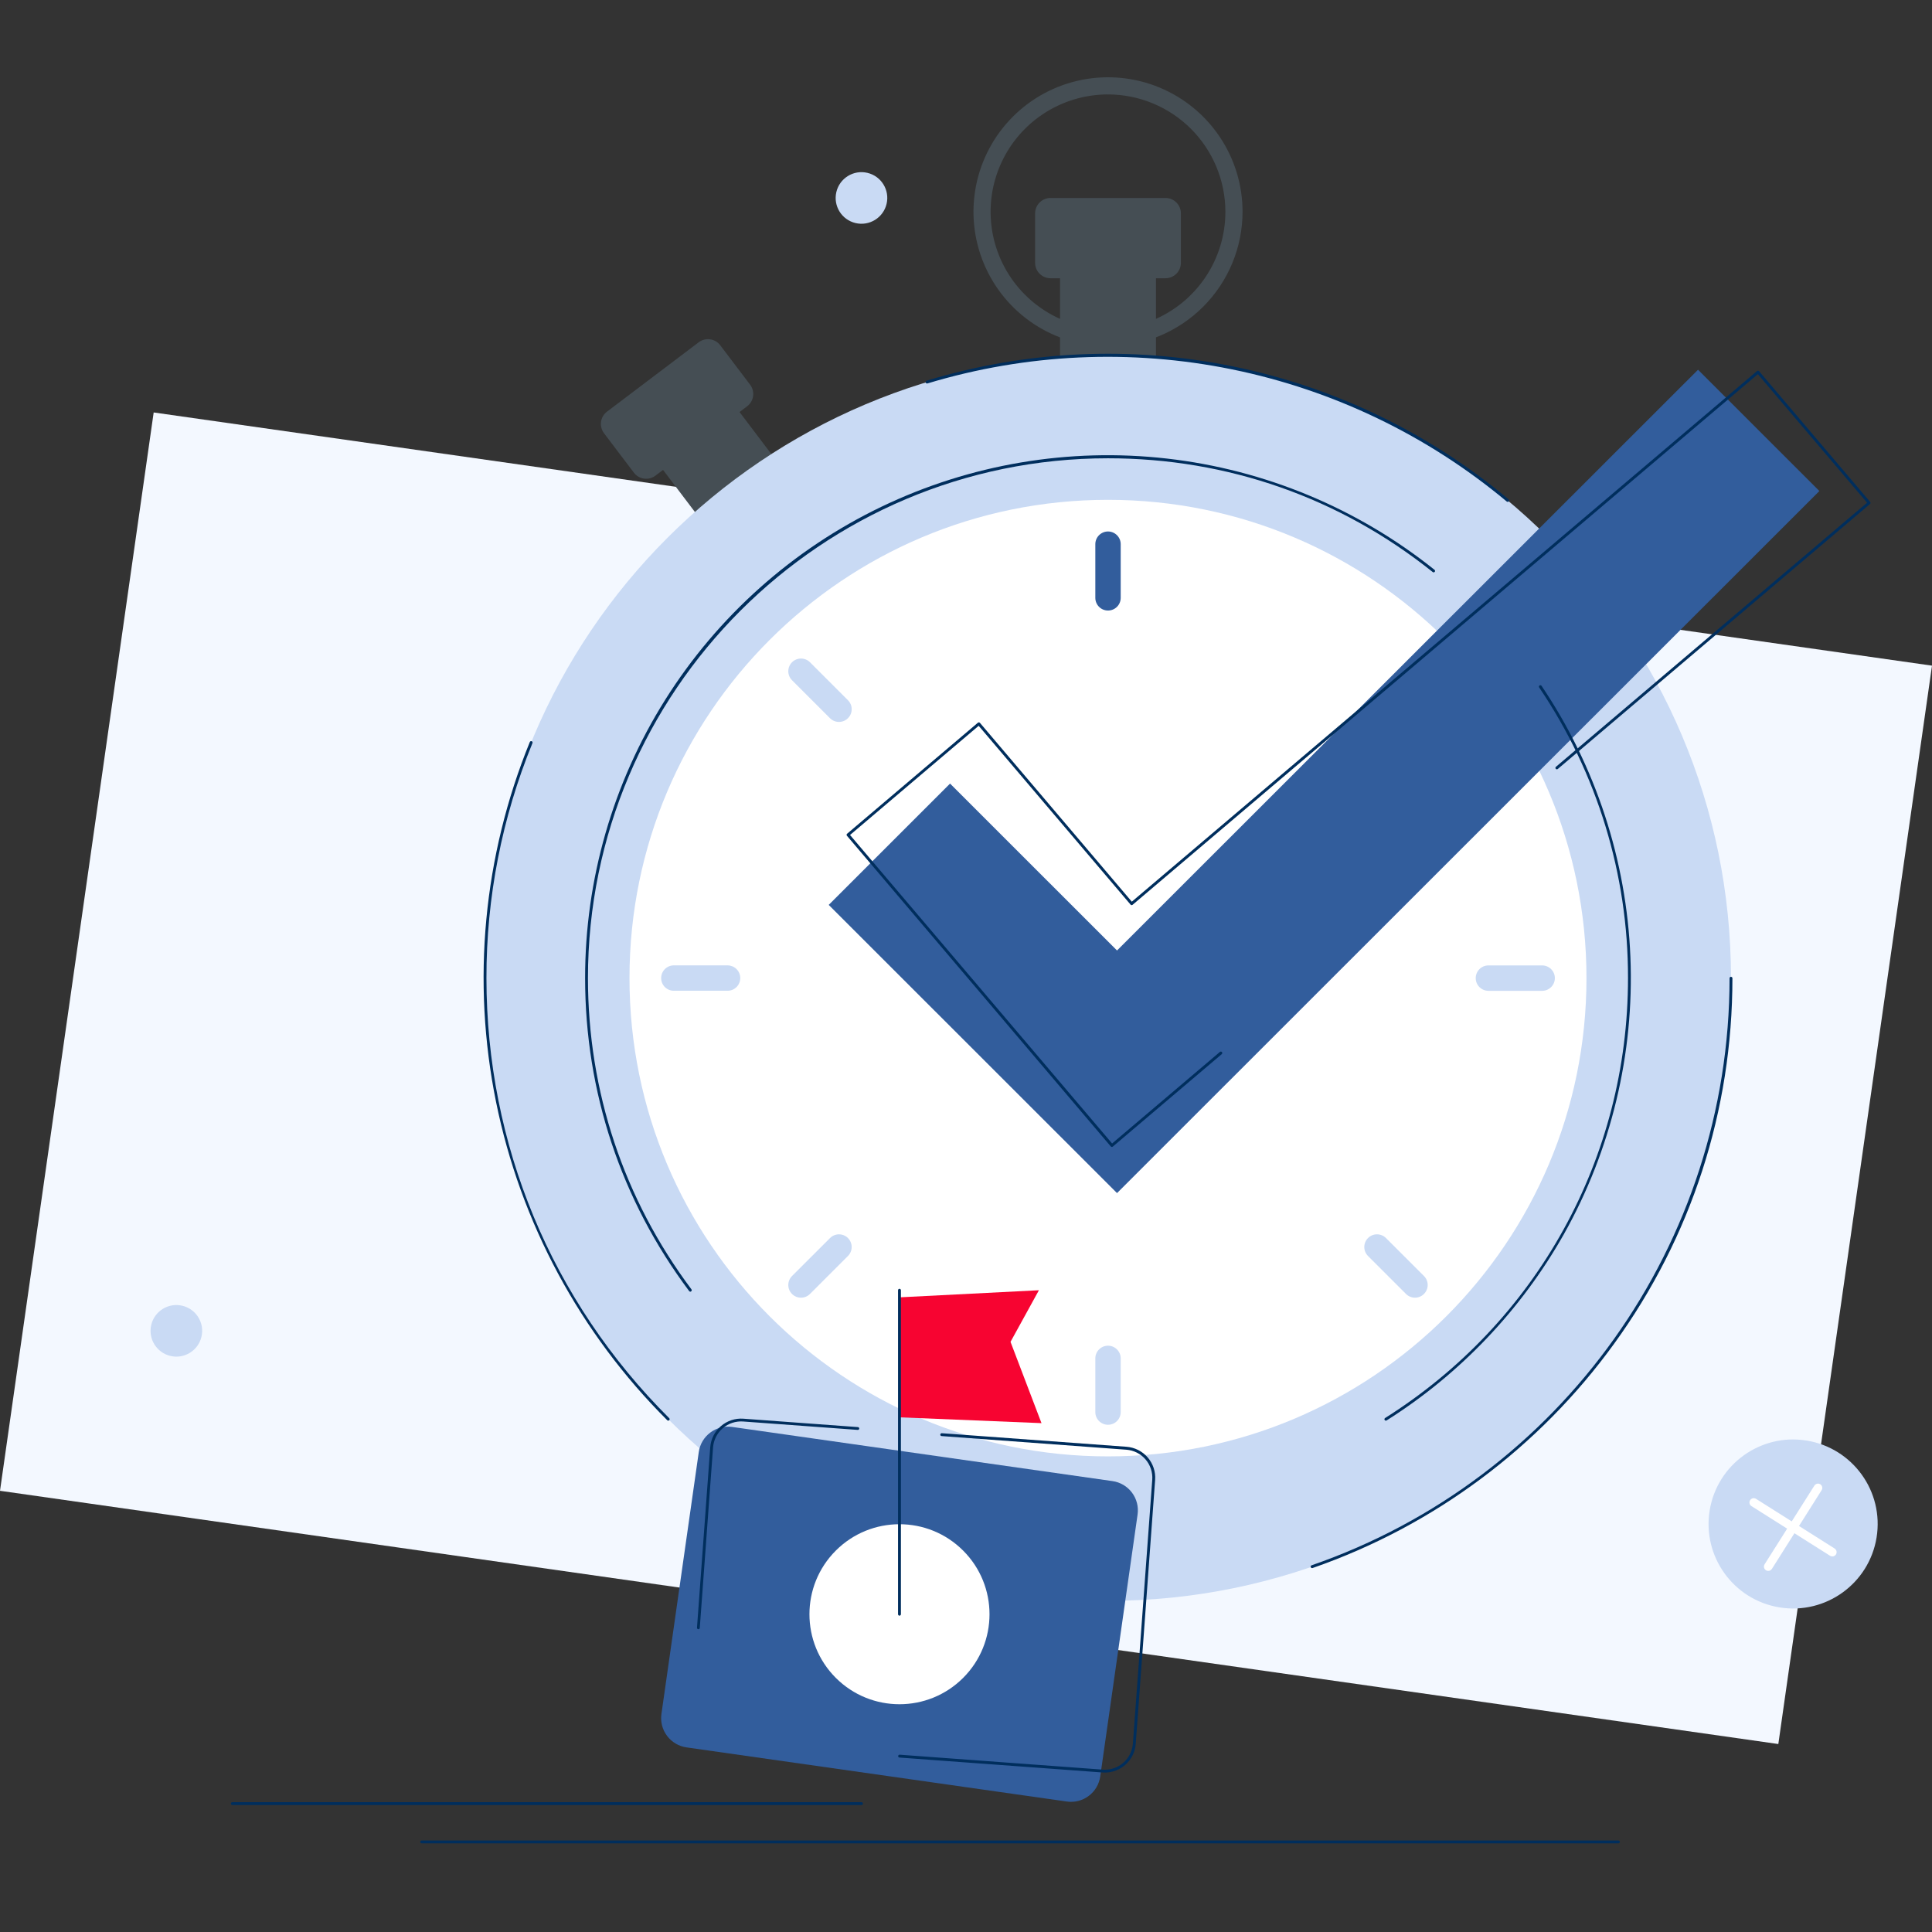 <svg width="96" height="96" viewBox="0 0 96 96" fill="none" xmlns="http://www.w3.org/2000/svg">
<rect x="0" y="0" width="96" height="96" fill="#333333" stroke="none"/>
<path d="M96 33.076L88.364 86.66L23.045 77.359L19.794 76.896L9.922 75.49L4.327 74.693L0 74.077L7.636 20.495L96 33.076Z" fill="#F3F8FF"/>
<path d="M34.992 19.568L32.551 21.415C32.175 21.699 32.102 22.233 32.386 22.609L35.891 27.238C36.175 27.613 36.71 27.687 37.085 27.403L39.526 25.557C39.902 25.273 39.976 24.738 39.692 24.363L36.187 19.733C35.902 19.358 35.368 19.284 34.992 19.568Z" fill="#454E54"/>
<path d="M34.716 17.009L30.162 20.454C29.824 20.709 29.758 21.19 30.013 21.527L31.497 23.486C31.752 23.823 32.233 23.89 32.57 23.634L37.124 20.189C37.462 19.934 37.528 19.453 37.273 19.116L35.789 17.157C35.534 16.82 35.053 16.753 34.716 17.009Z" fill="#454E54"/>
<path d="M56.586 12.044H53.525C53.054 12.044 52.672 12.426 52.672 12.897V18.702C52.672 19.173 53.054 19.555 53.525 19.555H56.586C57.057 19.555 57.439 19.173 57.439 18.702V12.897C57.439 12.426 57.057 12.044 56.586 12.044Z" fill="#454E54"/>
<path d="M57.911 9.837H52.2C51.777 9.837 51.434 10.18 51.434 10.603V13.06C51.434 13.483 51.777 13.826 52.2 13.826H57.911C58.335 13.826 58.678 13.483 58.678 13.06V10.603C58.678 10.18 58.335 9.837 57.911 9.837Z" fill="#454E54"/>
<path d="M55.056 79.545C72.153 79.545 86.012 65.691 86.012 48.602C86.012 31.512 72.153 17.659 55.056 17.659C37.959 17.659 24.1 31.512 24.1 48.602C24.1 65.691 37.959 79.545 55.056 79.545Z" fill="#C9DAF4"/>
<path d="M55.055 72.367C68.186 72.367 78.831 61.727 78.831 48.602C78.831 35.476 68.186 24.836 55.055 24.836C41.924 24.836 31.279 35.476 31.279 48.602C31.279 61.727 41.924 72.367 55.055 72.367Z" fill="white"/>
<path d="M34.301 64.183C34.29 64.183 34.279 64.18 34.27 64.175C34.26 64.17 34.251 64.162 34.245 64.154C30.861 59.638 29.074 54.26 29.074 48.6C29.071 43.707 30.45 38.913 33.054 34.77C35.658 30.627 39.381 27.303 43.792 25.183C48.204 23.063 53.125 22.232 57.988 22.786C62.852 23.34 67.46 25.256 71.281 28.314C71.295 28.326 71.305 28.343 71.307 28.362C71.309 28.381 71.303 28.4 71.291 28.414C71.28 28.429 71.262 28.438 71.244 28.44C71.225 28.442 71.206 28.437 71.192 28.425C66.569 24.727 60.99 22.772 55.056 22.772C40.805 22.773 29.215 34.36 29.215 48.6C29.215 54.227 30.993 59.575 34.358 64.067C34.369 64.082 34.374 64.101 34.371 64.119C34.369 64.138 34.359 64.155 34.344 64.166C34.332 64.176 34.317 64.182 34.301 64.183Z" fill="#002E5D"/>
<path d="M33.206 70.592C33.197 70.592 33.188 70.59 33.179 70.587C33.17 70.583 33.162 70.578 33.156 70.571C28.823 66.252 25.863 60.749 24.648 54.754C23.433 48.759 24.016 42.539 26.325 36.874C26.328 36.865 26.333 36.856 26.339 36.849C26.346 36.842 26.354 36.836 26.363 36.832C26.371 36.828 26.381 36.826 26.391 36.826C26.4 36.826 26.41 36.828 26.419 36.831C26.428 36.835 26.436 36.84 26.443 36.847C26.45 36.854 26.455 36.862 26.459 36.871C26.462 36.88 26.464 36.89 26.463 36.9C26.463 36.91 26.461 36.919 26.456 36.928C24.941 40.633 24.165 44.598 24.171 48.6C24.171 56.867 27.397 64.633 33.253 70.469C33.263 70.479 33.27 70.491 33.273 70.505C33.276 70.519 33.274 70.533 33.269 70.546C33.264 70.559 33.255 70.57 33.243 70.578C33.231 70.586 33.218 70.59 33.204 70.59L33.206 70.592Z" fill="#002E5D"/>
<path d="M65.197 77.918C65.18 77.918 65.163 77.912 65.15 77.901C65.138 77.89 65.129 77.875 65.126 77.858C65.123 77.842 65.126 77.825 65.135 77.81C65.144 77.795 65.157 77.784 65.173 77.779C77.598 73.476 85.941 61.751 85.941 48.602C85.942 48.584 85.951 48.568 85.964 48.556C85.977 48.544 85.994 48.537 86.012 48.537C86.029 48.537 86.046 48.544 86.06 48.556C86.073 48.568 86.081 48.584 86.083 48.602C86.083 55.178 84.051 61.462 80.205 66.769C76.47 71.931 71.239 75.822 65.22 77.915C65.213 77.917 65.205 77.918 65.197 77.918Z" fill="#002E5D"/>
<path d="M74.915 24.936C74.898 24.937 74.882 24.931 74.869 24.92C70.934 21.635 66.243 19.379 61.22 18.354C56.196 17.33 50.996 17.57 46.088 19.052C46.079 19.055 46.069 19.056 46.06 19.056C46.05 19.055 46.04 19.053 46.032 19.049C46.023 19.044 46.015 19.038 46.009 19.031C46.003 19.023 45.998 19.015 45.995 19.005C45.992 18.996 45.992 18.986 45.993 18.977C45.994 18.967 45.997 18.957 46.002 18.949C46.007 18.941 46.013 18.933 46.021 18.927C46.029 18.922 46.038 18.918 46.047 18.915C50.977 17.418 56.202 17.173 61.251 18.203C66.299 19.232 71.011 21.503 74.96 24.811C74.974 24.823 74.983 24.841 74.985 24.859C74.987 24.878 74.981 24.897 74.969 24.911C74.962 24.919 74.954 24.926 74.945 24.93C74.935 24.934 74.925 24.937 74.915 24.936Z" fill="#002E5D"/>
<path d="M55.056 17.205C53.734 17.205 52.442 16.813 51.342 16.079C50.243 15.345 49.386 14.301 48.88 13.08C48.374 11.859 48.242 10.515 48.5 9.219C48.758 7.923 49.394 6.732 50.329 5.797C51.264 4.863 52.455 4.226 53.752 3.968C55.049 3.711 56.393 3.843 57.615 4.349C58.836 4.855 59.88 5.711 60.615 6.81C61.35 7.909 61.742 9.201 61.742 10.523C61.74 12.294 61.035 13.993 59.781 15.245C58.528 16.498 56.829 17.203 55.056 17.205ZM55.056 4.692C53.903 4.692 52.775 5.034 51.816 5.674C50.856 6.315 50.108 7.225 49.667 8.291C49.225 9.356 49.109 10.529 49.334 11.66C49.559 12.791 50.115 13.83 50.931 14.645C51.747 15.461 52.786 16.016 53.917 16.241C55.049 16.466 56.222 16.351 57.288 15.909C58.354 15.468 59.265 14.721 59.906 13.762C60.547 12.803 60.889 11.676 60.889 10.523C60.887 8.977 60.272 7.495 59.179 6.402C58.085 5.309 56.603 4.694 55.056 4.692V4.692Z" fill="#454E54"/>
<path d="M55.056 30.337C54.889 30.337 54.729 30.271 54.611 30.153C54.492 30.035 54.426 29.874 54.426 29.707V27.04C54.426 26.872 54.492 26.712 54.611 26.594C54.729 26.476 54.889 26.409 55.056 26.409C55.224 26.409 55.384 26.476 55.502 26.594C55.621 26.712 55.687 26.872 55.687 27.04V29.706C55.687 29.789 55.671 29.871 55.639 29.948C55.608 30.024 55.561 30.094 55.503 30.152C55.444 30.211 55.374 30.258 55.298 30.289C55.221 30.321 55.139 30.337 55.056 30.337Z" fill="#325D9C"/>
<path d="M76.628 49.233C76.977 49.233 77.26 48.95 77.26 48.602C77.26 48.254 76.977 47.971 76.628 47.971H73.959C73.611 47.971 73.328 48.254 73.328 48.602C73.328 48.95 73.611 49.233 73.959 49.233H76.628Z" fill="#C9DAF4"/>
<path d="M67.976 61.517C68.094 61.399 68.255 61.333 68.422 61.333C68.589 61.333 68.749 61.399 68.868 61.517L70.756 63.404C70.815 63.462 70.861 63.532 70.893 63.609C70.925 63.685 70.941 63.767 70.941 63.85C70.941 63.933 70.925 64.015 70.893 64.091C70.861 64.168 70.815 64.237 70.756 64.296C70.698 64.355 70.628 64.401 70.551 64.433C70.475 64.465 70.393 64.481 70.31 64.481C70.227 64.481 70.145 64.465 70.068 64.433C69.992 64.401 69.922 64.355 69.864 64.296L67.976 62.409C67.917 62.351 67.871 62.281 67.839 62.205C67.807 62.128 67.791 62.046 67.791 61.963C67.791 61.88 67.807 61.798 67.839 61.722C67.871 61.645 67.917 61.576 67.976 61.517Z" fill="#C9DAF4"/>
<path d="M55.056 66.867C55.224 66.867 55.384 66.933 55.502 67.052C55.621 67.17 55.687 67.33 55.687 67.497V70.166C55.687 70.333 55.621 70.493 55.502 70.612C55.384 70.73 55.224 70.796 55.056 70.796C54.889 70.796 54.729 70.73 54.611 70.612C54.492 70.493 54.426 70.333 54.426 70.166V67.497C54.426 67.33 54.492 67.17 54.611 67.052C54.729 66.933 54.889 66.867 55.056 66.867Z" fill="#C9DAF4"/>
<path d="M42.134 61.517C42.193 61.576 42.239 61.645 42.271 61.722C42.303 61.798 42.319 61.88 42.319 61.963C42.319 62.046 42.303 62.128 42.271 62.205C42.239 62.281 42.193 62.351 42.134 62.409L40.247 64.297C40.128 64.415 39.968 64.482 39.801 64.482C39.634 64.482 39.473 64.415 39.355 64.297C39.296 64.239 39.25 64.169 39.218 64.093C39.186 64.016 39.17 63.934 39.17 63.851C39.17 63.769 39.186 63.686 39.218 63.61C39.25 63.533 39.296 63.464 39.355 63.405L41.243 61.519C41.361 61.4 41.521 61.334 41.688 61.333C41.855 61.333 42.016 61.399 42.134 61.517Z" fill="#C9DAF4"/>
<path d="M36.783 48.6C36.783 48.767 36.717 48.927 36.599 49.046C36.48 49.164 36.32 49.23 36.153 49.23H33.482C33.315 49.23 33.155 49.164 33.036 49.046C32.918 48.927 32.852 48.767 32.852 48.6C32.852 48.433 32.918 48.272 33.036 48.154C33.155 48.036 33.315 47.969 33.482 47.969H36.152C36.235 47.969 36.317 47.986 36.394 48.017C36.47 48.049 36.54 48.095 36.598 48.154C36.657 48.212 36.703 48.282 36.735 48.358C36.767 48.435 36.783 48.517 36.783 48.6Z" fill="#C9DAF4"/>
<path d="M42.134 35.687C42.076 35.746 42.006 35.792 41.93 35.824C41.853 35.856 41.771 35.872 41.688 35.872C41.605 35.872 41.523 35.856 41.447 35.824C41.37 35.792 41.3 35.746 41.242 35.687L39.355 33.8C39.296 33.741 39.25 33.672 39.218 33.595C39.186 33.519 39.17 33.436 39.17 33.354C39.17 33.271 39.186 33.189 39.218 33.112C39.25 33.036 39.296 32.966 39.355 32.907C39.413 32.849 39.483 32.802 39.56 32.771C39.636 32.739 39.718 32.723 39.801 32.723C39.884 32.723 39.966 32.739 40.043 32.771C40.119 32.802 40.189 32.849 40.247 32.907L42.134 34.794C42.193 34.852 42.24 34.922 42.272 34.999C42.304 35.075 42.32 35.157 42.32 35.24C42.32 35.323 42.304 35.406 42.272 35.482C42.24 35.559 42.193 35.629 42.134 35.687Z" fill="#C9DAF4"/>
<path d="M55.504 59.284L41.178 44.964L47.208 38.936L55.504 47.229L84.374 18.372L90.404 24.399L55.504 59.284Z" fill="#325D9C"/>
<path d="M55.248 56.991C55.238 56.991 55.227 56.989 55.218 56.984C55.209 56.98 55.2 56.974 55.194 56.966L42.083 41.528C42.071 41.513 42.065 41.495 42.067 41.476C42.068 41.457 42.077 41.44 42.092 41.428L48.592 35.911C48.599 35.905 48.608 35.9 48.617 35.897C48.626 35.894 48.635 35.893 48.644 35.894C48.654 35.895 48.663 35.897 48.671 35.902C48.679 35.906 48.687 35.912 48.693 35.919L56.239 44.804L87.308 18.436C87.322 18.424 87.341 18.418 87.36 18.42C87.379 18.421 87.396 18.43 87.408 18.445L92.928 24.942C92.94 24.957 92.946 24.975 92.944 24.994C92.943 25.013 92.934 25.03 92.92 25.043L77.409 38.207C77.402 38.214 77.393 38.219 77.384 38.222C77.375 38.225 77.365 38.227 77.356 38.227C77.346 38.226 77.337 38.224 77.328 38.219C77.319 38.215 77.311 38.209 77.305 38.202C77.299 38.194 77.294 38.185 77.291 38.176C77.288 38.167 77.287 38.157 77.288 38.148C77.29 38.138 77.293 38.129 77.297 38.12C77.302 38.112 77.309 38.104 77.317 38.099L92.774 24.98L87.346 18.592L56.277 44.959C56.27 44.965 56.262 44.969 56.253 44.972C56.244 44.975 56.235 44.977 56.226 44.976C56.216 44.975 56.207 44.972 56.199 44.968C56.191 44.964 56.184 44.958 56.178 44.95L48.63 36.065L42.237 41.49L55.259 56.819L60.62 52.267C60.634 52.256 60.652 52.251 60.67 52.253C60.688 52.255 60.705 52.264 60.717 52.278C60.729 52.292 60.735 52.31 60.734 52.328C60.733 52.346 60.725 52.363 60.712 52.376L55.294 56.974C55.281 56.985 55.265 56.991 55.248 56.991Z" fill="#002E5D"/>
<path d="M68.865 70.592C68.852 70.593 68.84 70.59 68.829 70.584C68.818 70.578 68.809 70.569 68.802 70.559C68.797 70.551 68.793 70.542 68.792 70.533C68.79 70.524 68.791 70.514 68.793 70.505C68.795 70.496 68.799 70.488 68.804 70.48C68.81 70.472 68.817 70.466 68.825 70.461C76.383 65.694 80.895 57.522 80.895 48.6C80.904 43.453 79.366 38.423 76.481 34.16C76.47 34.144 76.466 34.125 76.469 34.106C76.473 34.088 76.484 34.071 76.499 34.061C76.515 34.05 76.534 34.046 76.553 34.05C76.572 34.053 76.588 34.064 76.599 34.08C79.291 38.075 80.82 42.739 81.014 47.552C81.209 52.365 80.062 57.138 77.702 61.338C75.576 65.098 72.552 68.273 68.9 70.581C68.89 70.588 68.877 70.592 68.865 70.592Z" fill="#002E5D"/>
<path d="M44.695 64.464L51.623 64.111L50.212 66.676L51.751 70.715L44.695 70.426V64.464Z" fill="#F70431"/>
<path d="M53.01 89.517L34.112 86.827C33.727 86.772 33.379 86.566 33.146 86.255C32.912 85.944 32.811 85.553 32.866 85.168L34.722 72.149C34.777 71.764 34.982 71.416 35.294 71.183C35.605 70.949 35.996 70.849 36.382 70.904L55.28 73.595C55.665 73.65 56.013 73.855 56.246 74.166C56.48 74.477 56.581 74.868 56.526 75.254L54.67 88.272C54.615 88.657 54.41 89.005 54.098 89.238C53.787 89.472 53.396 89.572 53.01 89.517Z" fill="#325D9C"/>
<path d="M54.9 88.078C54.862 88.078 54.825 88.078 54.786 88.074L44.691 87.332C44.673 87.33 44.656 87.321 44.645 87.307C44.633 87.293 44.628 87.275 44.629 87.257C44.63 87.239 44.639 87.222 44.652 87.209C44.665 87.197 44.683 87.19 44.701 87.19L54.797 87.932C55.166 87.959 55.531 87.838 55.811 87.596C56.091 87.354 56.264 87.011 56.292 86.642L57.255 73.529C57.282 73.16 57.161 72.795 56.919 72.515C56.678 72.235 56.334 72.062 55.965 72.035L46.792 71.358C46.782 71.358 46.772 71.356 46.764 71.352C46.755 71.348 46.747 71.342 46.74 71.335C46.734 71.328 46.729 71.319 46.725 71.31C46.722 71.301 46.721 71.291 46.722 71.281C46.723 71.272 46.725 71.262 46.73 71.254C46.734 71.245 46.74 71.238 46.748 71.231C46.755 71.225 46.764 71.221 46.774 71.218C46.783 71.216 46.793 71.215 46.802 71.216L55.976 71.889C56.177 71.904 56.374 71.959 56.554 72.049C56.735 72.14 56.896 72.266 57.028 72.418C57.16 72.571 57.26 72.749 57.324 72.941C57.387 73.132 57.412 73.335 57.397 73.536L56.434 86.649C56.406 87.037 56.232 87.399 55.948 87.664C55.663 87.929 55.289 88.077 54.9 88.078Z" fill="#002E5D"/>
<path d="M34.701 80.954H34.696C34.678 80.952 34.661 80.943 34.649 80.929C34.637 80.915 34.632 80.897 34.633 80.878L35.291 71.915C35.322 71.508 35.512 71.13 35.821 70.864C36.13 70.597 36.532 70.464 36.939 70.494L42.632 70.912C42.65 70.914 42.667 70.923 42.679 70.937C42.691 70.952 42.696 70.97 42.695 70.988C42.693 71.007 42.684 71.023 42.67 71.035C42.656 71.047 42.637 71.053 42.619 71.051L36.926 70.633C36.556 70.607 36.192 70.727 35.912 70.969C35.632 71.211 35.459 71.553 35.431 71.922L34.772 80.886C34.772 80.905 34.764 80.922 34.75 80.935C34.737 80.947 34.719 80.954 34.701 80.954Z" fill="#002E5D"/>
<path d="M47.858 83.373C49.605 81.626 49.605 78.794 47.858 77.048C46.111 75.301 43.278 75.301 41.531 77.048C39.784 78.794 39.784 81.626 41.531 83.373C43.278 85.119 46.111 85.119 47.858 83.373Z" fill="white"/>
<path d="M44.694 80.282C44.675 80.281 44.657 80.274 44.644 80.26C44.631 80.247 44.623 80.229 44.623 80.21V64.111C44.623 64.092 44.631 64.074 44.644 64.061C44.657 64.047 44.675 64.04 44.694 64.04C44.713 64.04 44.731 64.047 44.745 64.061C44.758 64.074 44.766 64.092 44.766 64.111V80.21C44.765 80.229 44.758 80.247 44.745 80.26C44.731 80.274 44.713 80.281 44.694 80.282Z" fill="#002E5D"/>
<path d="M42.807 89.692H11.542C11.523 89.692 11.505 89.685 11.492 89.672C11.478 89.658 11.471 89.64 11.471 89.621C11.471 89.602 11.478 89.584 11.492 89.571C11.505 89.558 11.523 89.55 11.542 89.55H42.807C42.826 89.55 42.844 89.558 42.858 89.571C42.871 89.584 42.879 89.602 42.879 89.621C42.879 89.64 42.871 89.658 42.858 89.672C42.844 89.685 42.826 89.692 42.807 89.692Z" fill="#002E5D"/>
<path d="M80.412 91.595H20.959C20.949 91.596 20.939 91.594 20.93 91.591C20.92 91.588 20.912 91.583 20.904 91.576C20.897 91.57 20.891 91.561 20.887 91.552C20.883 91.543 20.881 91.534 20.881 91.524C20.881 91.514 20.883 91.504 20.887 91.495C20.891 91.486 20.897 91.478 20.904 91.471C20.912 91.464 20.92 91.459 20.93 91.456C20.939 91.453 20.949 91.452 20.959 91.453H80.412C80.422 91.452 80.432 91.453 80.441 91.456C80.451 91.459 80.46 91.464 80.467 91.471C80.474 91.478 80.48 91.486 80.484 91.495C80.488 91.504 80.49 91.514 80.49 91.524C80.49 91.534 80.488 91.543 80.484 91.552C80.48 91.561 80.474 91.57 80.467 91.576C80.46 91.583 80.451 91.588 80.441 91.591C80.432 91.594 80.422 91.596 80.412 91.595Z" fill="#002E5D"/>
<path d="M93.246 76.399C93.618 74.109 92.062 71.953 89.772 71.581C87.482 71.209 85.324 72.764 84.952 75.053C84.581 77.342 86.136 79.499 88.426 79.871C90.716 80.242 92.874 78.688 93.246 76.399Z" fill="#C9DAF4"/>
<path d="M44.054 10.13C44.217 9.442 43.79 8.751 43.101 8.589C42.411 8.426 41.721 8.853 41.558 9.542C41.395 10.231 41.822 10.921 42.512 11.084C43.201 11.246 43.891 10.819 44.054 10.13Z" fill="#C9DAF4"/>
<path d="M10.011 66.423C10.174 65.734 9.747 65.044 9.058 64.881C8.368 64.719 7.678 65.145 7.515 65.834C7.353 66.523 7.779 67.214 8.469 67.376C9.158 67.539 9.848 67.112 10.011 66.423Z" fill="#C9DAF4"/>
<path d="M91.048 77.339C91.008 77.339 90.968 77.327 90.934 77.305L87.029 74.837C86.981 74.807 86.947 74.759 86.935 74.704C86.922 74.649 86.932 74.591 86.963 74.543C86.993 74.495 87.041 74.462 87.096 74.449C87.151 74.437 87.209 74.447 87.257 74.477L91.162 76.945C91.201 76.97 91.231 77.007 91.248 77.05C91.264 77.093 91.266 77.141 91.253 77.185C91.24 77.23 91.213 77.269 91.176 77.296C91.139 77.324 91.094 77.339 91.048 77.339Z" fill="white"/>
<path d="M87.861 78.056C87.823 78.056 87.786 78.046 87.753 78.027C87.72 78.007 87.693 77.979 87.675 77.946C87.656 77.912 87.647 77.875 87.648 77.837C87.65 77.799 87.661 77.761 87.682 77.729L90.151 73.826C90.166 73.801 90.185 73.779 90.208 73.762C90.231 73.745 90.257 73.733 90.285 73.726C90.313 73.719 90.342 73.718 90.37 73.722C90.398 73.727 90.425 73.737 90.45 73.753C90.474 73.768 90.495 73.788 90.511 73.812C90.527 73.835 90.539 73.862 90.544 73.89C90.55 73.918 90.55 73.947 90.545 73.975C90.539 74.003 90.528 74.03 90.511 74.053L88.045 77.957C88.025 77.988 87.998 78.013 87.966 78.031C87.934 78.048 87.898 78.057 87.861 78.056Z" fill="white"/>
</svg>
